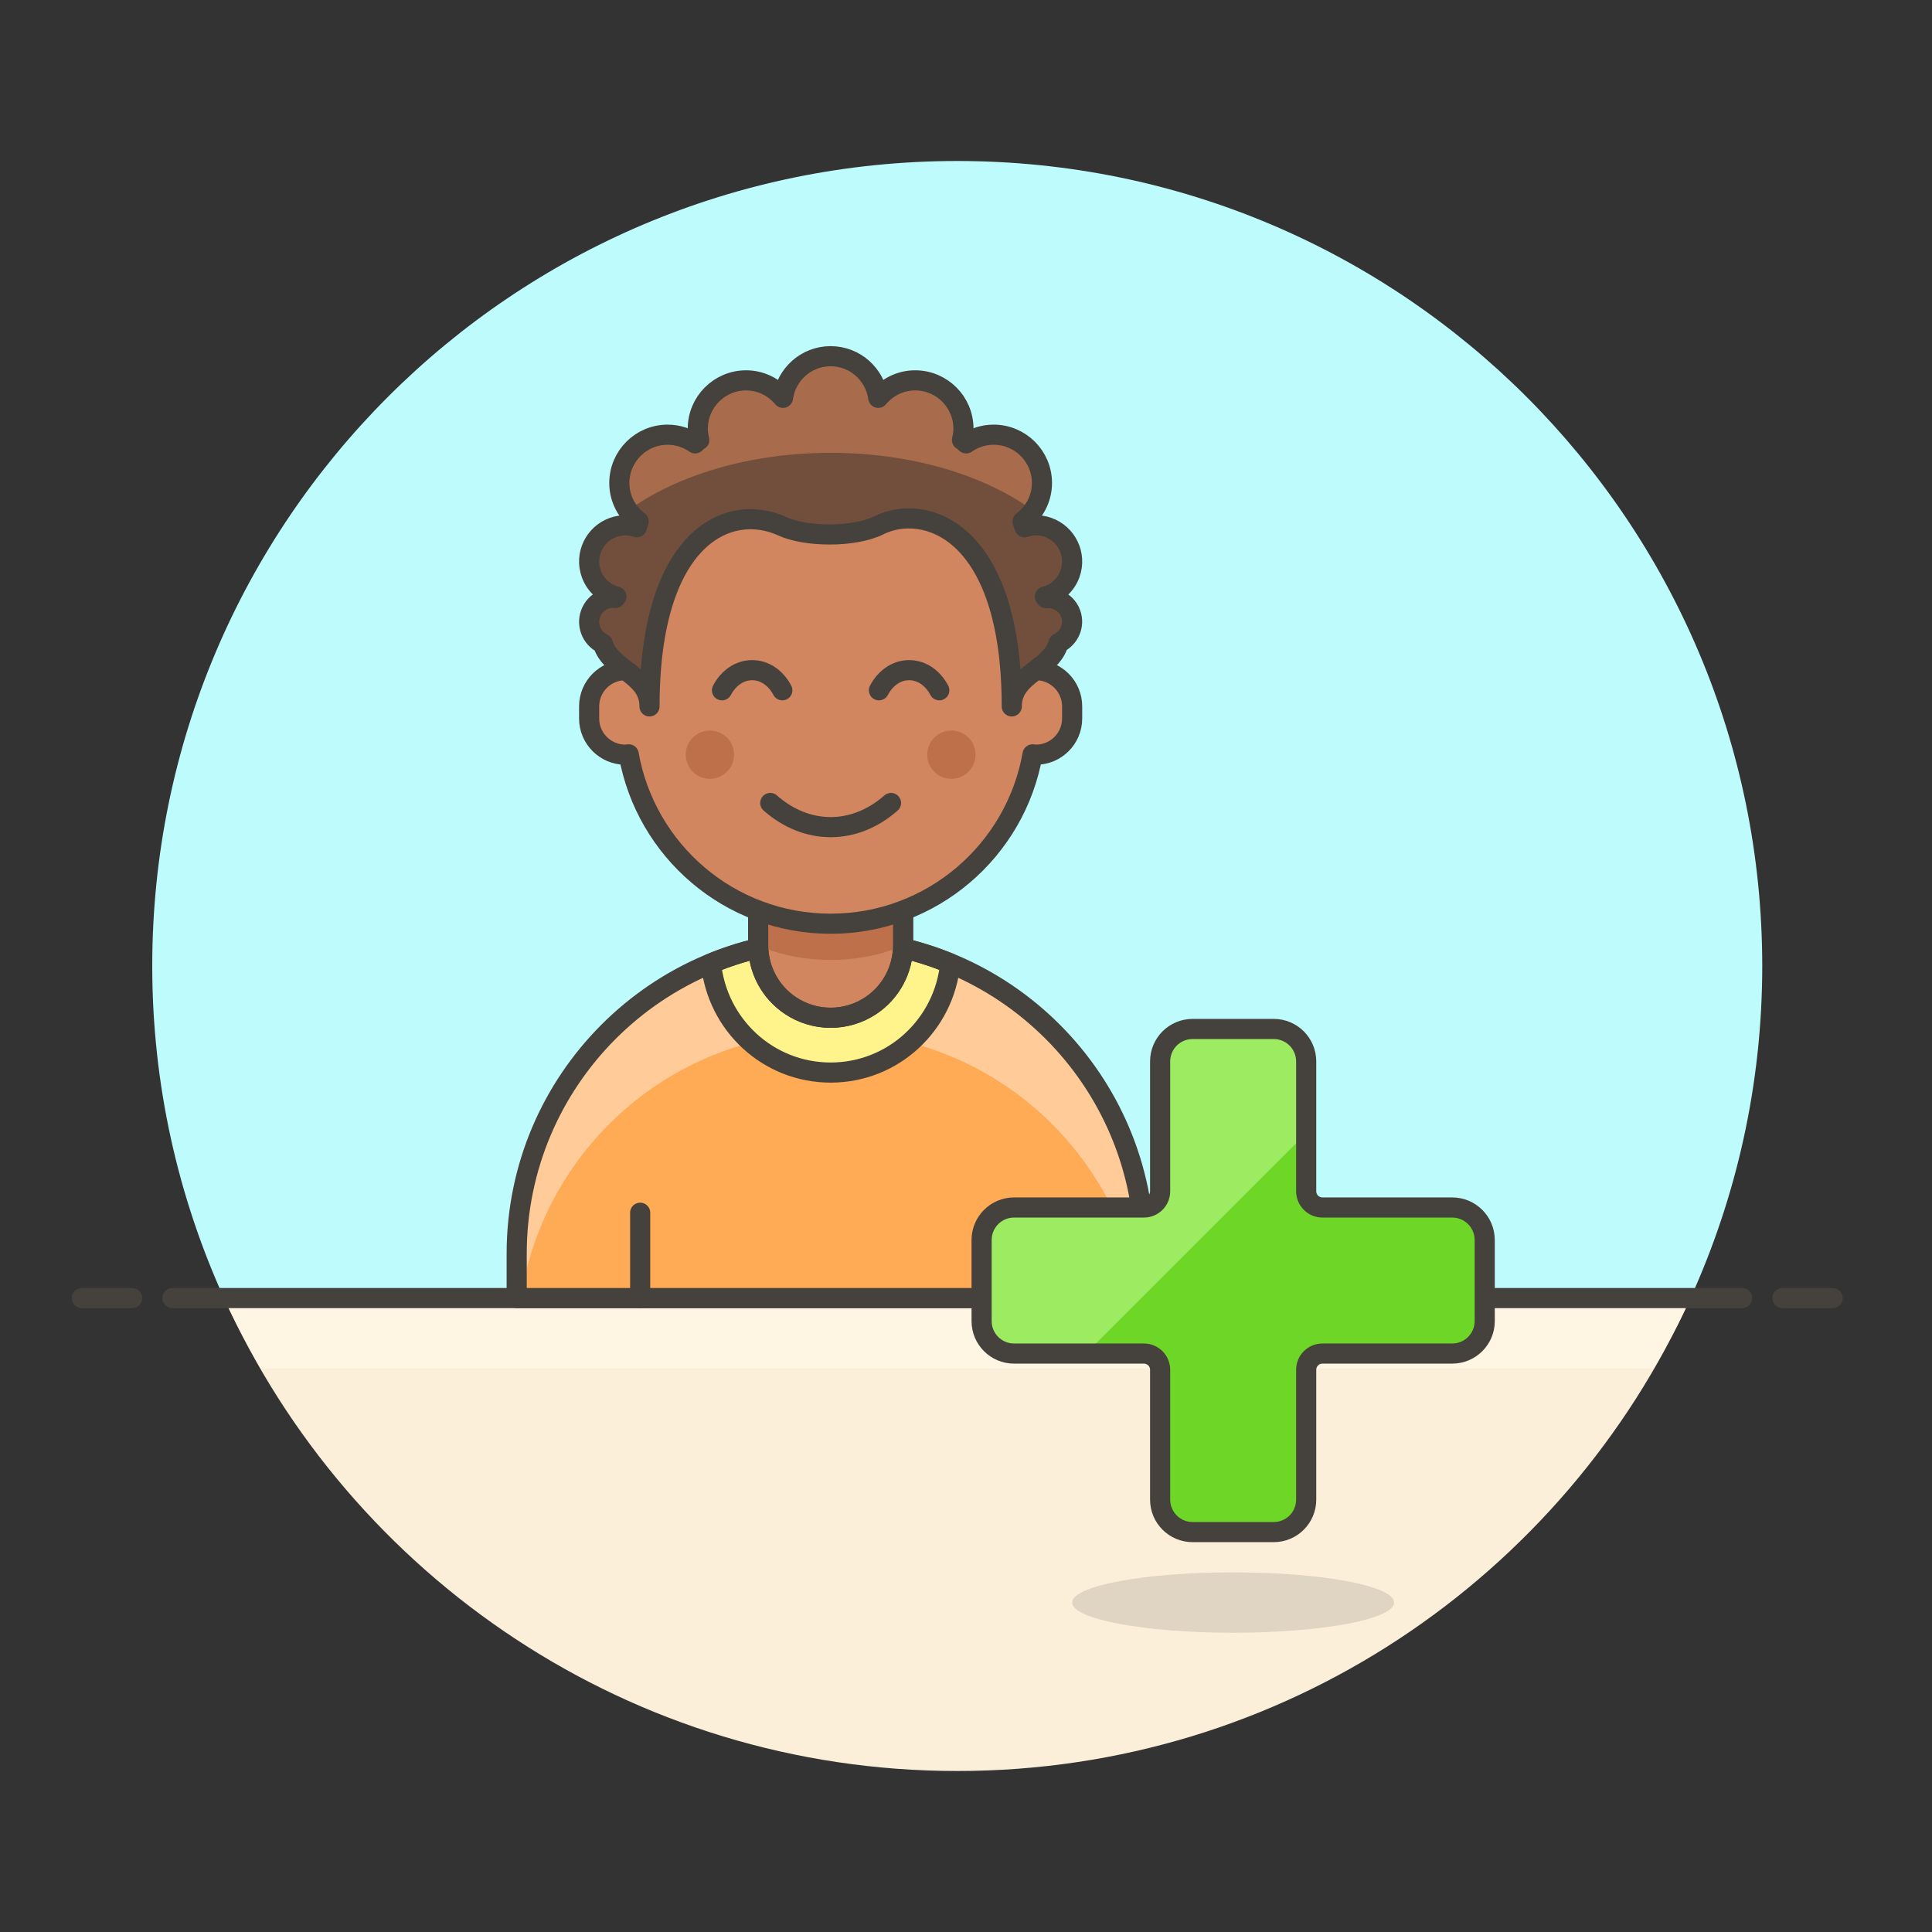 <?xml version="1.0" encoding="utf-8"?>
<!-- Generator: Adobe Illustrator 21.0.0, SVG Export Plug-In . SVG Version: 6.00 Build 0)  -->
<svg version="1.1" id="Layer_1" xmlns="http://www.w3.org/2000/svg" xmlns:xlink="http://www.w3.org/1999/xlink" x="0px" y="0px"
	 width="96px" height="96px" viewBox="0 0 96 96" enable-background="new 0 0 96 96" xml:space="preserve">
<rect x="0" y="0" width="96" height="96" fill="#333333" stroke="none"/>
<g>
	<g>
		<path fill="#BDFBFC" d="M87.565,48c0-22.091-17.909-40-40-40s-40,17.909-40,40c0,5.885,1.281,11.468,3.564,16.5h72.872
			C86.284,59.468,87.565,53.885,87.565,48z"/>
		<path fill="#FCEFD9" d="M11.129,64.5C17.414,78.357,31.359,88,47.565,88c16.206,0,30.151-9.643,36.436-23.5H11.129z"/>
		<path fill="#FFF5E3" d="M82.173,68c0.659-1.137,1.282-2.296,1.829-3.5H11.129c0.546,1.204,1.17,2.363,1.829,3.5H82.173z"/>
	</g>
	<g>
		
			<line fill="none" stroke="#45413C" stroke-linecap="round" stroke-linejoin="round" stroke-miterlimit="10" x1="8.565" y1="64.5" x2="86.565" y2="64.5"/>
		
			<line fill="none" stroke="#45413C" stroke-linecap="round" stroke-linejoin="round" stroke-miterlimit="10" x1="4.065" y1="64.5" x2="6.565" y2="64.5"/>
		
			<line fill="none" stroke="#45413C" stroke-linecap="round" stroke-linejoin="round" stroke-miterlimit="10" x1="88.565" y1="64.5" x2="91.065" y2="64.5"/>
	</g>
</g>
<g>
	<g>
		<g>
			<path fill="#FFAA54" d="M56.874,64.5v-2.205c0-8.616-6.984-15.6-15.6-15.6c-8.616,0-15.6,6.984-15.6,15.6V64.5H56.874z"/>
			<path fill="#FFCC99" d="M41.274,46.695c-8.616,0-15.6,6.984-15.6,15.6V64.5h0.203c1.157-7.473,7.599-13.2,15.397-13.2
				c7.797,0,14.239,5.727,15.397,13.2h0.203v-2.205C56.874,53.679,49.89,46.695,41.274,46.695z"/>
			<path fill="#FFF48C" stroke="#45413C" stroke-linecap="round" stroke-linejoin="round" stroke-miterlimit="10" d="M41.274,53.295
				c3.116,0,5.647-2.384,5.942-5.422c-1.832-0.756-3.837-1.178-5.942-1.178s-4.11,0.423-5.942,1.178
				C35.627,50.911,38.159,53.295,41.274,53.295z"/>
			<path fill="none" stroke="#45413C" stroke-linecap="round" stroke-linejoin="round" stroke-miterlimit="10" d="M56.874,64.5
				v-2.205c0-8.616-6.984-15.6-15.6-15.6c-8.616,0-15.6,6.984-15.6,15.6V64.5H56.874z"/>
			<path fill="#D18660" stroke="#45413C" stroke-linecap="round" stroke-linejoin="round" stroke-miterlimit="10" d="M44.874,46.973
				c0,1.204-0.602,2.328-1.603,2.995c-1.209,0.806-2.785,0.806-3.994,0c-1.002-0.668-1.603-1.792-1.603-2.995V41.7h7.2V46.973z"/>
			<path fill="#BD704A" d="M37.674,46.971c0.091,0.041,0.176,0.086,0.272,0.124c2.015,0.806,4.641,0.806,6.656,0
				c0.095-0.038,0.181-0.083,0.272-0.124V42.9h-7.2V46.971z"/>
			<path fill="none" stroke="#45413C" stroke-linecap="round" stroke-linejoin="round" stroke-miterlimit="10" d="M44.874,46.973
				c0,1.204-0.602,2.328-1.603,2.995c-1.209,0.806-2.785,0.806-3.994,0c-1.002-0.668-1.603-1.792-1.603-2.995V41.7h7.2V46.973z"/>
			<path fill="#D18660" stroke="#45413C" stroke-linecap="round" stroke-linejoin="round" stroke-miterlimit="10" d="M51.474,33.3
				v-2.4c0-5.633-4.567-10.2-10.2-10.2s-10.2,4.567-10.2,10.2v2.4c-0.994,0-1.8,0.806-1.8,1.8v0.6c0,0.994,0.806,1.8,1.8,1.8
				c0.057,0,0.11-0.012,0.166-0.017c0.845,4.781,5.01,8.417,10.034,8.417c5.024,0,9.19-3.635,10.034-8.417
				c0.055,0.005,0.109,0.017,0.166,0.017c0.994,0,1.8-0.806,1.8-1.8v-0.6C53.274,34.106,52.468,33.3,51.474,33.3z"/>
			<circle fill="#BD704A" cx="35.274" cy="37.5" r="1.2"/>
			<circle fill="#BD704A" cx="47.274" cy="37.5" r="1.2"/>
			<path fill="none" stroke="#45413C" stroke-linecap="round" stroke-linejoin="round" stroke-miterlimit="10" d="M38.274,39.9
				c1.817,1.6,4.183,1.6,6,0"/>
			<path fill="none" stroke="#45413C" stroke-linecap="round" stroke-linejoin="round" stroke-miterlimit="10" d="M46.674,34.3
				c-0.309-0.587-0.851-1-1.5-1c-0.649,0-1.191,0.413-1.5,1"/>
			<path fill="none" stroke="#45413C" stroke-linecap="round" stroke-linejoin="round" stroke-miterlimit="10" d="M38.874,34.3
				c-0.309-0.587-0.851-1-1.5-1c-0.649,0-1.191,0.413-1.5,1"/>
			<path fill="#724F3D" d="M53.205,30.5c-0.185-0.523-0.694-0.815-1.222-0.775c-0.022-0.026-0.042-0.056-0.065-0.081
				c0.562-0.144,1.045-0.556,1.253-1.144c0.331-0.937-0.16-1.965-1.098-2.297c-0.393-0.139-0.799-0.126-1.166-0.003l-0.096-0.288
				c0.581-0.438,0.963-1.128,0.963-1.912c0-1.326-1.075-2.4-2.4-2.4c-0.509,0-0.98,0.161-1.368,0.432L47.874,21.9L47.8,21.863
				c0.044-0.181,0.073-0.368,0.073-0.563c0-1.325-1.075-2.4-2.4-2.4c-0.74,0-1.393,0.342-1.833,0.868
				c-0.163-1.167-1.155-2.068-2.367-2.068c-1.212,0-2.204,0.901-2.367,2.068c-0.44-0.527-1.094-0.868-1.833-0.868
				c-1.325,0-2.4,1.075-2.4,2.4c0,0.195,0.03,0.382,0.073,0.563L34.674,21.9l-0.132,0.132c-0.389-0.271-0.859-0.432-1.368-0.432
				c-1.325,0-2.4,1.074-2.4,2.4c0,0.784,0.381,1.473,0.963,1.912l-0.096,0.288c-0.367-0.123-0.773-0.135-1.166,0.003
				c-0.938,0.331-1.429,1.359-1.098,2.297c0.208,0.589,0.691,1.001,1.253,1.144c-0.019,0.021-0.035,0.045-0.053,0.066
				c-0.165-0.015-0.335,0-0.502,0.059c-0.625,0.221-0.952,0.906-0.732,1.531c0.111,0.313,0.337,0.551,0.614,0.683
				c0.391,1.325,2.317,1.5,2.317,3.118c0-8.426,3.925-10.178,6.6-8.951c1.2,0.551,3.6,0.551,4.8-0.049c2.244-1.122,6.6,0.175,6.6,9
				c0-1.628,1.945-1.796,2.321-3.142C53.131,31.693,53.409,31.078,53.205,30.5z"/>
			<path fill="#A86C4D" d="M41.274,22.5c4.03,0,7.632,1.111,10.054,2.858C51.6,24.972,51.774,24.51,51.774,24
				c0-1.326-1.075-2.4-2.4-2.4c-0.509,0-0.98,0.161-1.368,0.432L47.874,21.9L47.8,21.863c0.044-0.181,0.074-0.368,0.074-0.563
				c0-1.325-1.075-2.4-2.4-2.4c-0.74,0-1.393,0.342-1.833,0.868c-0.163-1.167-1.155-2.068-2.367-2.068
				c-1.212,0-2.204,0.901-2.367,2.068c-0.44-0.527-1.094-0.868-1.833-0.868c-1.325,0-2.4,1.075-2.4,2.4
				c0,0.195,0.03,0.382,0.073,0.563L34.674,21.9l-0.132,0.132c-0.389-0.271-0.859-0.432-1.368-0.432c-1.325,0-2.4,1.074-2.4,2.4
				c0,0.51,0.173,0.972,0.446,1.358C33.641,23.611,37.244,22.5,41.274,22.5z"/>
			<path fill="none" stroke="#45413C" stroke-linejoin="round" stroke-miterlimit="10" d="M53.205,30.5
				c-0.185-0.523-0.694-0.815-1.222-0.775c-0.022-0.026-0.042-0.056-0.065-0.081c0.562-0.144,1.045-0.556,1.253-1.144
				c0.331-0.937-0.16-1.965-1.098-2.297c-0.393-0.139-0.799-0.126-1.166-0.003l-0.096-0.288c0.581-0.438,0.963-1.128,0.963-1.912
				c0-1.326-1.075-2.4-2.4-2.4c-0.509,0-0.98,0.161-1.368,0.432L47.874,21.9L47.8,21.863c0.044-0.181,0.073-0.368,0.073-0.563
				c0-1.325-1.075-2.4-2.4-2.4c-0.74,0-1.393,0.342-1.833,0.868c-0.163-1.167-1.155-2.068-2.367-2.068
				c-1.212,0-2.204,0.901-2.367,2.068c-0.44-0.527-1.094-0.868-1.833-0.868c-1.325,0-2.4,1.075-2.4,2.4
				c0,0.195,0.03,0.382,0.073,0.563L34.674,21.9l-0.132,0.132c-0.389-0.271-0.859-0.432-1.368-0.432c-1.325,0-2.4,1.074-2.4,2.4
				c0,0.784,0.381,1.473,0.963,1.912l-0.096,0.288c-0.367-0.123-0.773-0.135-1.166,0.003c-0.938,0.331-1.429,1.359-1.098,2.297
				c0.208,0.589,0.691,1.001,1.253,1.144c-0.019,0.021-0.035,0.045-0.053,0.066c-0.165-0.015-0.335,0-0.502,0.059
				c-0.625,0.221-0.952,0.906-0.732,1.531c0.111,0.313,0.337,0.551,0.614,0.683c0.391,1.325,2.317,1.5,2.317,3.118
				c0-8.426,3.925-10.178,6.6-8.951c1.2,0.551,3.6,0.551,4.8-0.049c2.244-1.122,6.6,0.175,6.6,9c0-1.628,1.945-1.796,2.321-3.142
				C53.131,31.693,53.409,31.078,53.205,30.5z"/>
		</g>
		
			<line fill="none" stroke="#45413C" stroke-linecap="round" stroke-linejoin="round" stroke-miterlimit="10" x1="31.81" y1="64.5" x2="31.81" y2="60.26"/>
	</g>
	
		<line fill="none" stroke="#45413C" stroke-linecap="round" stroke-linejoin="round" stroke-miterlimit="10" x1="49.387" y1="64.5" x2="49.387" y2="60.967"/>
	<g>
		<ellipse opacity="0.15" fill="#45413C" cx="61.274" cy="79.629" rx="8" ry="1.5"/>
		<path fill="#6DD627" d="M73.774,61.613c0-0.891-0.722-1.613-1.613-1.613H65.71c-0.445,0-0.806-0.361-0.806-0.806v-6.452
			c0-0.891-0.722-1.613-1.613-1.613h-4.032c-0.891,0-1.613,0.722-1.613,1.613v6.452c0,0.445-0.361,0.806-0.806,0.806h-6.452
			c-0.891,0-1.613,0.722-1.613,1.613v4.032c0,0.891,0.722,1.613,1.613,1.613h6.452c0.445,0,0.806,0.361,0.806,0.806v6.452
			c0,0.891,0.722,1.613,1.613,1.613h4.032c0.891,0,1.613-0.722,1.613-1.613v-6.452c0-0.445,0.361-0.806,0.806-0.806h6.452
			c0.891,0,1.613-0.722,1.613-1.613V61.613z"/>
		<path fill="#9CEB60" d="M63.29,51.129h-4.032c-0.891,0-1.613,0.722-1.613,1.613v6.452c0,0.445-0.361,0.806-0.806,0.806h-6.452
			c-0.891,0-1.613,0.722-1.613,1.613v4.032c0,0.891,0.722,1.613,1.613,1.613h3.571l10.945-10.945v-3.571
			C64.903,51.851,64.181,51.129,63.29,51.129z"/>
		<path fill="none" stroke="#45413C" stroke-linejoin="round" stroke-miterlimit="10" d="M73.774,61.613
			c0-0.891-0.722-1.613-1.613-1.613H65.71c-0.445,0-0.806-0.361-0.806-0.806v-6.452c0-0.891-0.722-1.613-1.613-1.613h-4.032
			c-0.891,0-1.613,0.722-1.613,1.613v6.452c0,0.445-0.361,0.806-0.806,0.806h-6.452c-0.891,0-1.613,0.722-1.613,1.613v4.032
			c0,0.891,0.722,1.613,1.613,1.613h6.452c0.445,0,0.806,0.361,0.806,0.806v6.452c0,0.891,0.722,1.613,1.613,1.613h4.032
			c0.891,0,1.613-0.722,1.613-1.613v-6.452c0-0.445,0.361-0.806,0.806-0.806h6.452c0.891,0,1.613-0.722,1.613-1.613V61.613z"/>
	</g>
</g>
</svg>
